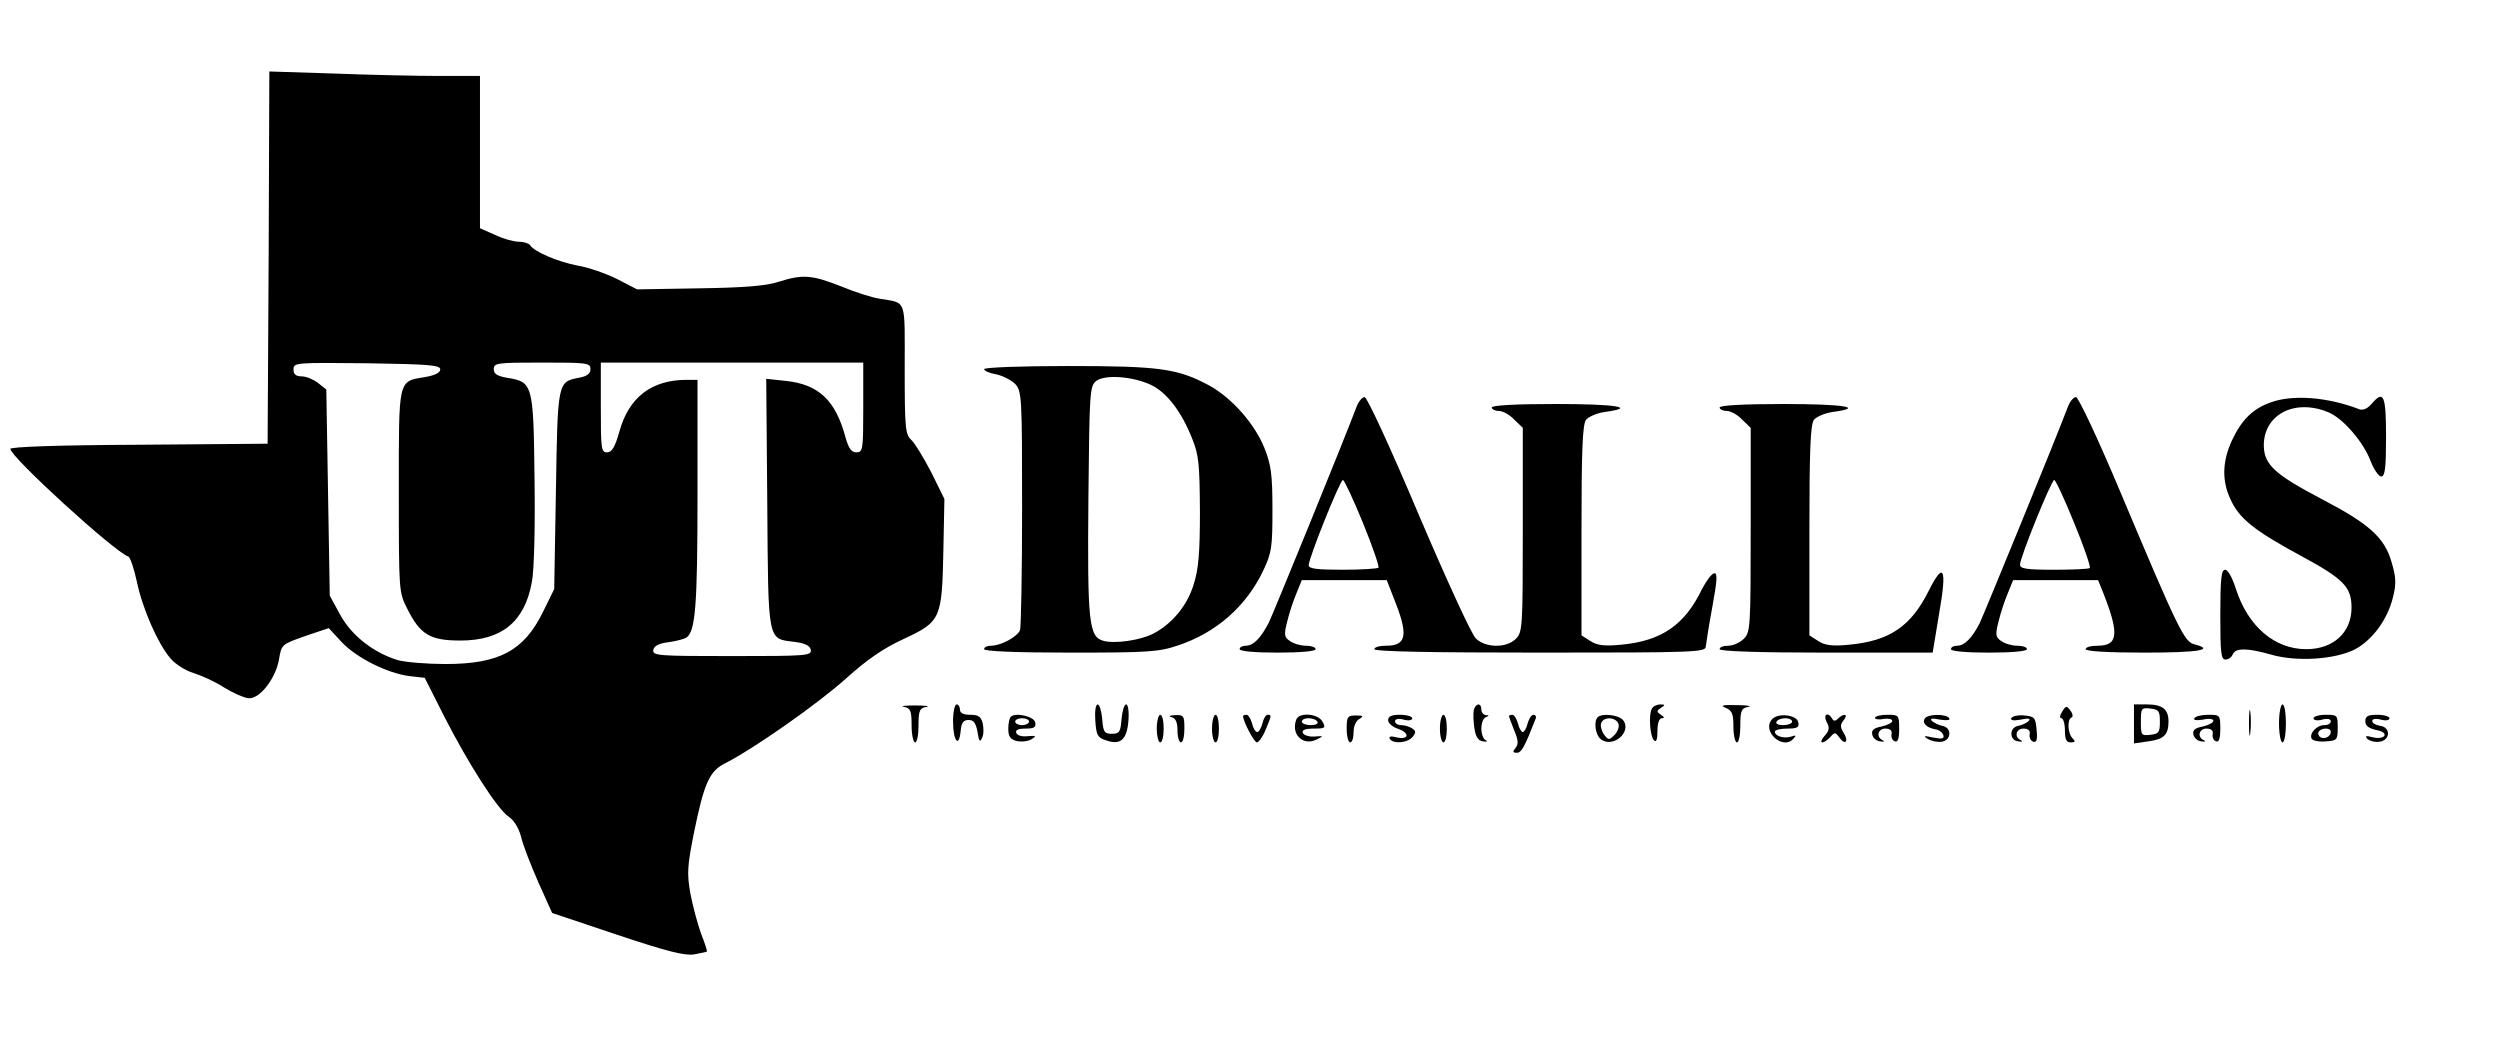<?xml version="1.0" standalone="no"?>
<!DOCTYPE svg PUBLIC "-//W3C//DTD SVG 20010904//EN"
 "http://www.w3.org/TR/2001/REC-SVG-20010904/DTD/svg10.dtd">
<svg version="1.0" xmlns="http://www.w3.org/2000/svg"
 width="724pt" height="301pt" viewBox="0 0 724 301"
 preserveAspectRatio="xMidYMid meet">

<g transform="translate(0,301) scale(0.1,-0.1)"
fill="#000000" stroke="none">
<path d="M778 2264 l-3 -539 -372 -3 c-236 -1 -373 -6 -373 -12 0 -23 302
-299 342 -312 5 -2 16 -34 24 -71 16 -78 60 -179 97 -223 14 -17 44 -36 67
-43 23 -7 63 -25 89 -42 26 -16 58 -30 70 -31 32 -4 79 56 89 112 7 44 8 44
76 68 l68 23 37 -40 c43 -46 133 -91 197 -99 l44 -5 56 -111 c71 -139 155
-270 187 -291 15 -10 29 -32 36 -58 5 -23 28 -82 50 -132 l40 -89 188 -63
c146 -49 196 -61 223 -57 19 4 36 7 37 8 2 1 -6 25 -17 53 -10 28 -24 80 -31
117 -10 58 -8 79 10 171 30 147 45 182 92 205 84 43 269 173 349 245 61 55
109 88 168 115 107 50 110 58 114 256 l3 149 -38 77 c-22 42 -47 84 -58 94
-17 16 -19 33 -19 205 0 209 7 190 -73 204 -21 3 -71 19 -112 36 -84 33 -110
35 -180 13 -36 -12 -99 -17 -230 -19 l-180 -3 -58 30 c-32 16 -84 34 -115 39
-57 11 -125 40 -137 59 -3 5 -18 10 -33 10 -15 0 -46 9 -69 20 l-43 19 0 221
0 220 -117 0 c-65 0 -202 3 -305 7 l-188 6 -2 -539z m497 -324 c0 -9 -15 -17
-44 -22 -79 -13 -76 -2 -76 -331 0 -292 0 -292 25 -341 37 -74 66 -91 153 -91
120 0 186 54 207 168 7 33 10 159 8 301 -3 275 -5 280 -80 292 -28 5 -38 11
-38 25 0 18 10 19 140 19 131 0 140 -1 140 -19 0 -13 -10 -21 -34 -25 -61 -12
-61 -12 -66 -325 l-5 -287 -33 -67 c-55 -112 -127 -150 -282 -150 -52 0 -114
5 -137 11 -70 21 -135 71 -168 132 l-30 55 -5 298 -5 299 -24 19 c-13 10 -34
19 -47 19 -17 0 -24 6 -24 20 0 20 5 20 213 18 179 -3 212 -5 212 -18z m1225
-110 c0 -122 -1 -130 -20 -130 -14 0 -22 11 -31 42 -29 109 -78 155 -174 165
l-56 6 3 -361 c3 -407 0 -391 80 -401 30 -4 44 -11 46 -23 3 -17 -13 -18 -228
-18 -215 0 -231 1 -228 18 2 11 16 19 43 22 22 3 45 9 52 13 27 17 33 90 33
415 l0 332 -32 0 c-101 0 -167 -51 -194 -149 -13 -46 -22 -61 -36 -61 -17 0
-18 11 -18 130 l0 130 380 0 380 0 0 -130z"/>
<path d="M2850 1941 c0 -5 16 -12 35 -15 19 -4 44 -17 55 -28 19 -21 20 -36
20 -359 0 -186 -3 -345 -6 -354 -8 -19 -55 -45 -84 -45 -11 0 -20 -4 -20 -10
0 -6 90 -10 250 -10 227 0 256 2 312 21 111 37 198 114 247 218 24 51 26 67
26 176 0 101 -4 129 -23 177 -28 70 -94 145 -159 181 -92 50 -145 57 -410 57
-135 0 -243 -4 -243 -9z m484 -46 c45 -22 87 -76 118 -154 20 -49 22 -74 23
-211 0 -121 -4 -168 -18 -212 -18 -61 -63 -115 -117 -143 -37 -19 -110 -30
-144 -21 -43 11 -47 54 -44 412 3 312 4 326 23 341 26 19 106 13 159 -12z"/>
<path d="M3929 1833 c-34 -91 -242 -601 -255 -627 -23 -44 -44 -66 -66 -66
-10 0 -18 -4 -18 -10 0 -6 43 -10 110 -10 67 0 110 4 110 10 0 6 -13 10 -28
10 -16 0 -36 6 -47 14 -16 11 -17 18 -7 57 6 25 18 61 27 82 l15 37 123 0 123
0 28 -72 c34 -89 27 -118 -29 -118 -19 0 -35 -4 -35 -10 0 -7 167 -10 480 -10
450 0 480 1 480 18 1 9 9 61 19 115 14 76 15 97 6 97 -7 0 -23 -21 -36 -46
-50 -104 -117 -150 -233 -161 -51 -5 -71 -2 -91 11 l-25 16 0 303 c0 231 3
307 13 321 7 9 32 20 55 23 95 13 31 23 -143 23 -117 0 -185 -4 -185 -10 0 -5
9 -10 20 -10 12 0 32 -11 45 -25 l25 -24 0 -296 c0 -282 -1 -296 -20 -315 -27
-27 -87 -27 -116 1 -12 11 -85 170 -166 360 -81 192 -149 339 -156 339 -7 0
-17 -12 -23 -27z m18 -337 c28 -69 48 -127 45 -130 -3 -3 -50 -6 -104 -6 -75
0 -98 3 -98 13 0 21 91 247 99 247 4 0 30 -56 58 -124z"/>
<path d="M5989 1833 c-32 -86 -244 -603 -256 -628 -22 -43 -44 -65 -65 -65
-10 0 -18 -4 -18 -10 0 -6 43 -10 110 -10 67 0 110 4 110 10 0 6 -13 10 -28
10 -16 0 -36 6 -47 14 -16 11 -17 18 -7 57 6 25 18 61 27 82 l15 37 123 0 123
0 13 -32 c49 -123 46 -158 -14 -158 -19 0 -35 -4 -35 -10 0 -6 63 -10 170 -10
156 0 207 8 145 24 -29 7 -46 41 -211 433 -67 160 -125 283 -132 283 -7 0 -17
-12 -23 -27z m18 -338 c28 -68 48 -126 45 -130 -3 -3 -50 -5 -104 -5 -80 0
-98 3 -98 15 0 21 91 245 99 245 4 0 30 -56 58 -125z"/>
<path d="M6577 1845 c-52 -18 -85 -50 -113 -110 -28 -60 -30 -116 -5 -170 25
-56 68 -91 205 -165 124 -67 146 -90 146 -150 0 -72 -53 -120 -131 -120 -92 0
-169 66 -204 175 -10 32 -23 55 -31 55 -11 0 -14 -25 -14 -130 0 -110 2 -130
15 -130 9 0 18 7 21 15 8 19 42 19 112 -1 73 -21 183 -14 241 15 51 27 95 86
111 151 10 40 9 58 -4 102 -20 71 -65 111 -201 182 -135 71 -167 99 -169 153
-2 92 89 140 187 99 42 -17 102 -86 123 -143 9 -23 23 -43 30 -43 11 0 14 25
14 115 0 122 -7 137 -43 94 -12 -13 -24 -18 -35 -14 -90 35 -192 43 -255 20z"/>
<path d="M4980 1830 c0 -5 9 -10 20 -10 12 0 32 -11 45 -25 l25 -24 0 -296 c0
-282 -1 -296 -20 -315 -11 -11 -31 -20 -45 -20 -14 0 -25 -4 -25 -10 0 -6 109
-10 308 -10 l309 0 19 115 c23 131 13 151 -31 63 -51 -102 -113 -144 -229
-155 -51 -5 -71 -2 -91 11 l-25 16 0 303 c0 231 3 307 13 321 7 9 32 20 55 23
95 13 31 23 -143 23 -117 0 -185 -4 -185 -10z"/>
<path d="M2618 963 c19 -4 22 -11 22 -54 0 -27 5 -49 10 -49 6 0 10 22 10 49
0 43 3 50 23 54 12 2 -3 4 -33 4 -30 0 -45 -2 -32 -4z"/>
<path d="M2760 921 c0 -56 17 -79 22 -29 2 25 8 33 23 33 15 0 21 -9 26 -35 4
-27 7 -31 13 -17 5 9 5 28 2 42 -5 20 -13 25 -36 25 -20 0 -30 5 -30 15 0 8
-4 15 -10 15 -5 0 -10 -22 -10 -49z"/>
<path d="M3172 923 c3 -42 6 -49 31 -57 42 -15 61 2 65 58 2 26 -1 46 -7 46
-5 0 -11 -19 -13 -42 -3 -38 -6 -43 -28 -43 -22 0 -25 5 -28 43 -2 23 -8 42
-13 42 -6 0 -9 -20 -7 -47z"/>
<path d="M4268 953 c-2 -10 -1 -34 2 -53 4 -25 11 -35 25 -37 11 -2 14 0 8 3
-7 3 -13 18 -13 34 0 16 6 31 13 33 10 4 10 6 0 6 -7 1 -13 8 -13 16 0 21 -17
19 -22 -2z"/>
<path d="M4784 958 c-10 -16 -6 -80 6 -92 7 -7 10 4 10 27 0 23 5 37 13 37 8
0 7 4 -3 10 -13 9 -13 11 0 20 13 8 13 10 -2 10 -9 0 -20 -5 -24 -12z"/>
<path d="M4998 960 c18 -8 22 -17 22 -55 0 -25 5 -45 10 -45 6 0 10 22 10 49
0 43 3 50 23 54 12 2 -3 5 -33 5 -42 1 -50 -1 -32 -8z"/>
<path d="M5972 949 c-7 -11 -8 -19 -2 -19 5 0 10 -16 10 -35 0 -26 4 -35 17
-35 13 0 14 3 5 12 -14 14 -16 55 -3 60 5 2 4 11 -3 20 -11 15 -13 15 -24 -3z"/>
<path d="M6180 914 l0 -57 41 6 c46 6 59 19 59 58 0 35 -18 49 -62 49 l-38 0
0 -56z m75 6 c0 -31 -3 -35 -27 -38 -27 -3 -28 -1 -28 38 0 39 1 41 28 38 24
-3 27 -7 27 -38z"/>
<path d="M6513 915 c0 -33 2 -45 4 -27 2 18 2 45 0 60 -2 15 -4 0 -4 -33z"/>
<path d="M6600 915 c0 -30 5 -55 10 -55 6 0 10 25 10 55 0 30 -4 55 -10 55 -5
0 -10 -25 -10 -55z"/>
<path d="M2927 934 c-4 -4 -7 -20 -7 -35 0 -22 6 -30 24 -35 14 -3 33 -1 43 5
16 10 14 11 -11 9 -16 -2 -31 2 -33 10 -3 8 6 12 27 12 25 0 31 4 28 18 -3 17
-57 30 -71 16z m53 -14 c0 -5 -9 -10 -20 -10 -11 0 -20 5 -20 10 0 6 9 10 20
10 11 0 20 -4 20 -10z"/>
<path d="M3350 900 c0 -22 5 -40 10 -40 6 0 10 18 10 40 0 22 -4 40 -10 40 -5
0 -10 -18 -10 -40z"/>
<path d="M3393 933 c12 -3 17 -15 17 -39 0 -19 5 -34 10 -34 6 0 10 18 10 40
0 37 -2 40 -27 39 -17 -1 -21 -3 -10 -6z"/>
<path d="M3510 900 c0 -22 5 -40 10 -40 6 0 10 18 10 40 0 22 -4 40 -10 40 -5
0 -10 -18 -10 -40z"/>
<path d="M3600 936 c0 -15 32 -76 40 -76 5 0 17 16 25 36 18 43 18 44 6 44 -5
0 -12 -11 -15 -25 -4 -14 -10 -25 -15 -25 -5 0 -12 11 -15 25 -4 14 -11 25
-16 25 -6 0 -10 -2 -10 -4z"/>
<path d="M3754 926 c-16 -42 19 -77 58 -58 23 11 22 11 -6 9 -16 -1 -31 4 -33
11 -3 8 7 12 32 12 33 0 35 2 25 20 -13 24 -68 28 -76 6z m61 -6 c4 -6 -5 -10
-19 -10 -14 0 -26 5 -26 10 0 6 9 10 19 10 11 0 23 -4 26 -10z"/>
<path d="M3900 899 c0 -22 5 -39 10 -39 6 0 10 13 10 30 0 17 7 33 17 38 13 8
11 10 -10 10 -25 0 -27 -4 -27 -39z"/>
<path d="M4020 924 c0 -8 13 -20 30 -25 35 -13 29 -33 -7 -24 -16 4 -22 2 -18
-5 10 -15 51 -12 66 6 10 13 10 17 -2 25 -8 5 -22 9 -31 9 -10 0 -18 5 -18 11
0 7 10 9 25 5 14 -4 25 -2 25 4 0 5 -16 10 -35 10 -25 0 -35 -4 -35 -16z"/>
<path d="M4170 900 c0 -22 5 -40 10 -40 6 0 10 18 10 40 0 22 -4 40 -10 40 -5
0 -10 -18 -10 -40z"/>
<path d="M4370 936 c0 -2 7 -20 15 -41 12 -28 13 -40 4 -51 -9 -11 -8 -14 4
-14 13 0 22 16 54 98 3 6 0 12 -6 12 -6 0 -13 -11 -17 -25 -3 -14 -10 -25 -14
-25 -4 0 -11 11 -14 25 -4 14 -11 25 -16 25 -6 0 -10 -2 -10 -4z"/>
<path d="M4627 933 c-12 -12 -7 -50 8 -63 35 -29 93 21 65 55 -13 15 -61 20
-73 8z m60 -19 c3 -8 -2 -23 -11 -32 -16 -16 -18 -16 -31 1 -7 11 -11 25 -8
33 7 19 42 18 50 -2z"/>
<path d="M5131 926 c-29 -34 32 -89 62 -56 10 10 8 12 -5 7 -21 -7 -48 1 -48
14 0 5 16 9 36 9 28 0 35 3 32 18 -4 22 -60 29 -77 8z m59 -6 c0 -5 -12 -10
-26 -10 -14 0 -23 4 -19 10 3 6 15 10 26 10 10 0 19 -4 19 -10z"/>
<path d="M5290 919 c9 -16 8 -25 -6 -40 -9 -10 -12 -19 -7 -19 6 0 16 7 24 16
12 14 14 14 26 -2 17 -24 28 -11 12 14 -10 17 -10 23 0 36 15 18 1 22 -16 5
-8 -8 -13 -8 -17 0 -13 21 -27 12 -16 -10z"/>
<path d="M5430 931 c0 -4 11 -6 25 -3 14 2 25 0 25 -6 0 -5 -14 -12 -31 -16
-22 -4 -30 -11 -27 -23 2 -10 12 -19 23 -20 11 -2 14 0 8 3 -21 9 -15 34 7 34
14 0 20 -6 18 -16 -2 -10 3 -19 10 -21 8 -3 12 8 12 36 0 40 -1 41 -35 41 -19
0 -35 -4 -35 -9z"/>
<path d="M5574 929 c-8 -13 5 -26 30 -31 11 -1 21 -9 24 -17 3 -10 -3 -12 -29
-7 -27 6 -31 5 -16 -4 10 -6 28 -10 40 -8 29 4 30 41 2 46 -11 2 -24 9 -30 14
-7 7 0 9 23 4 21 -3 31 -2 27 4 -8 13 -62 13 -71 -1z"/>
<path d="M5825 931 c-4 -7 5 -9 27 -5 23 5 30 3 23 -4 -5 -5 -19 -12 -30 -14
-12 -2 -20 -11 -20 -23 0 -12 8 -21 20 -22 11 -2 14 0 8 3 -21 9 -15 34 7 34
14 0 20 -6 18 -16 -2 -10 3 -19 10 -22 10 -3 13 6 10 34 -3 36 -6 39 -35 42
-17 2 -34 -2 -38 -7z"/>
<path d="M6355 930 c-4 -6 6 -7 25 -4 17 4 30 2 30 -3 0 -6 -14 -13 -31 -17
-22 -4 -30 -11 -27 -23 2 -10 12 -19 23 -20 11 -2 14 0 8 3 -21 9 -15 34 7 34
14 0 20 -6 18 -16 -2 -10 3 -19 10 -21 8 -3 12 8 12 36 0 40 -1 41 -34 41 -19
0 -38 -4 -41 -10z"/>
<path d="M6700 930 c0 -6 11 -8 25 -4 15 4 25 2 25 -5 0 -6 -8 -11 -19 -11
-22 0 -45 -25 -36 -40 3 -5 22 -9 41 -7 32 2 34 4 34 40 0 36 -1 37 -35 37
-19 0 -35 -5 -35 -10z m50 -39 c0 -14 -18 -23 -30 -16 -6 4 -8 11 -5 16 8 12
35 12 35 0z"/>
<path d="M6850 921 c0 -13 10 -20 31 -25 18 -3 28 -10 24 -17 -4 -6 -18 -8
-34 -4 -19 5 -23 4 -15 -5 7 -6 22 -10 35 -8 32 4 33 42 2 46 -13 2 -23 8 -23
14 0 6 10 8 25 4 14 -4 25 -2 25 4 0 5 -16 10 -35 10 -28 0 -35 -4 -35 -19z"/>
</g>
</svg>
